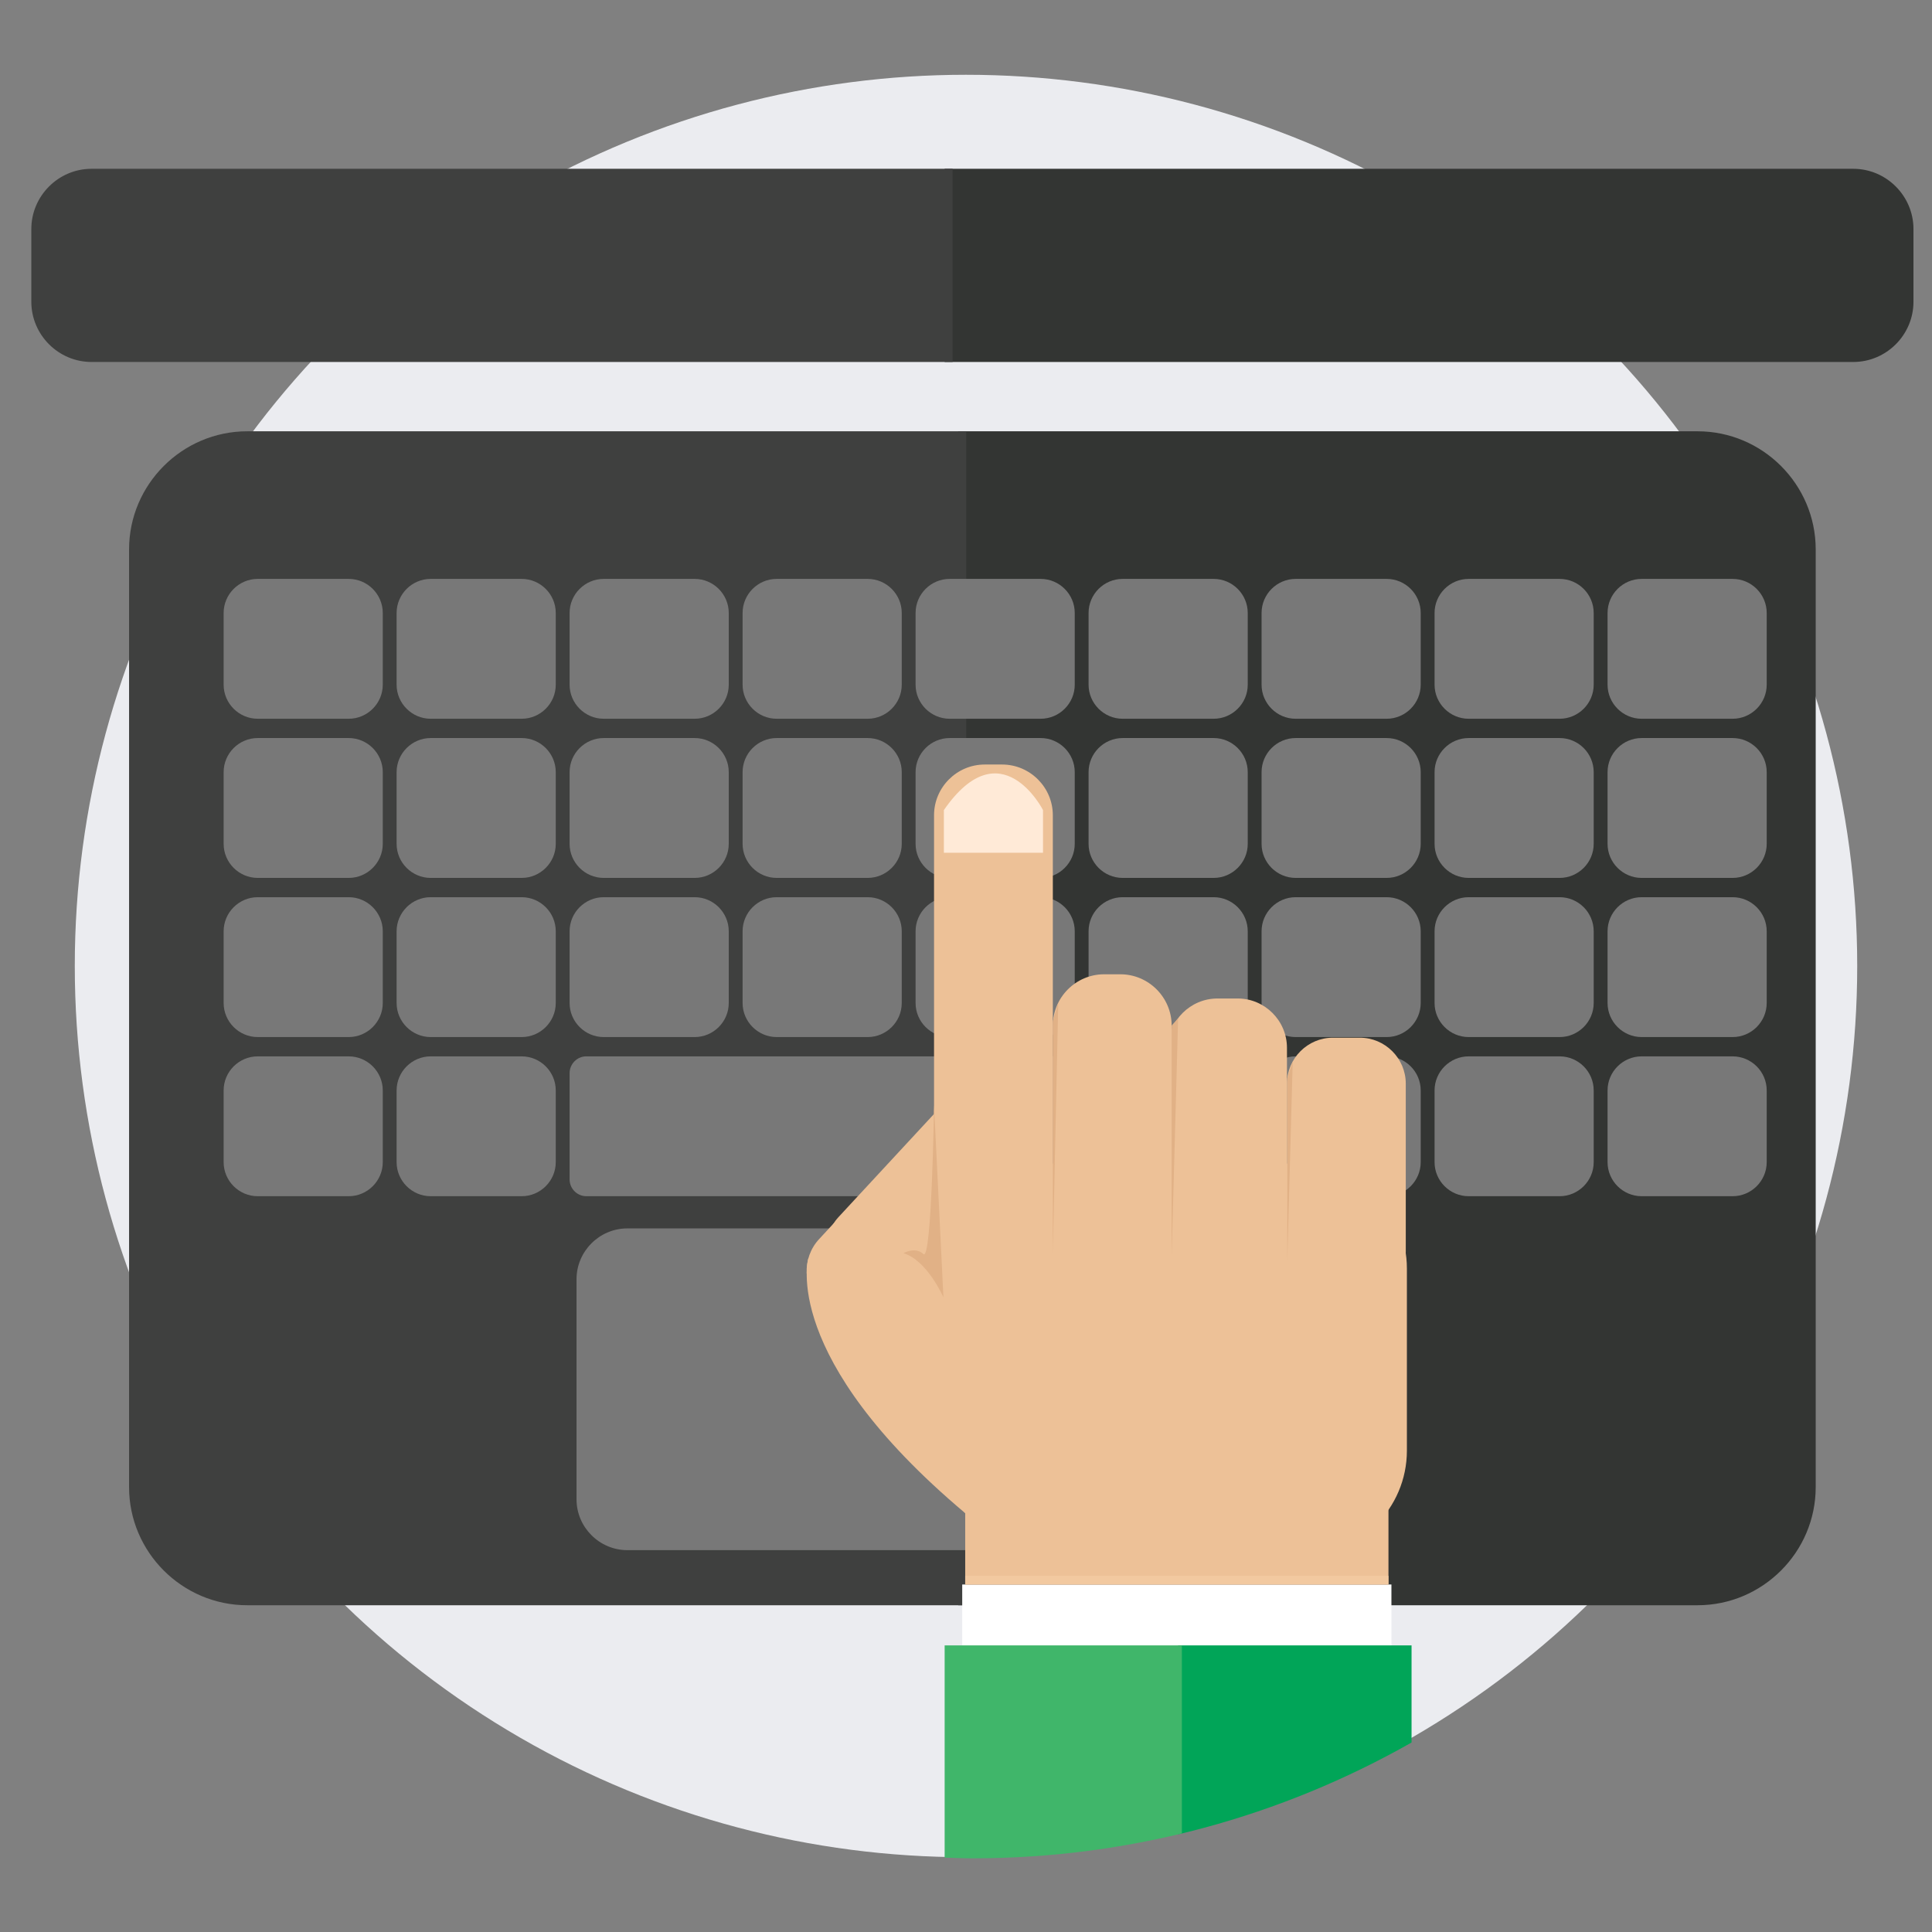 <?xml version="1.0" encoding="utf-8"?>
<!-- Generator: Adobe Illustrator 16.0.0, SVG Export Plug-In . SVG Version: 6.00 Build 0)  -->
<!DOCTYPE svg PUBLIC "-//W3C//DTD SVG 1.1//EN" "http://www.w3.org/Graphics/SVG/1.1/DTD/svg11.dtd">
<svg version="1.1" id="Capa_1" xmlns="http://www.w3.org/2000/svg" xmlns:xlink="http://www.w3.org/1999/xlink" x="0px" y="0px"
	 width="155px" height="155px" viewBox="0 0 155 155" enable-background="new 0 0 155 155" xml:space="preserve">
<rect x="0" y="0" width="155" height="155" fill="#808080" stroke="none"/>
<circle fill="#EBECF0" cx="77.5" cy="77.499" r="71.5"/>
<g>
	<g>
		<defs>
			<path id="SVGID_1_" d="M136.193,128.785H19.831c-5.211,0-9.476-4.264-9.476-9.475V44.077c0-5.211,4.265-9.475,9.476-9.475
				h116.362c5.213,0,9.477,4.264,9.477,9.475v75.233C145.67,124.521,141.406,128.785,136.193,128.785z"/>
		</defs>
		<clipPath id="SVGID_2_">
			<use xlink:href="#SVGID_1_"  overflow="visible"/>
		</clipPath>
		<rect x="76.878" y="-4.791" clip-path="url(#SVGID_2_)" fill="#333533" width="89.213" height="207"/>
	</g>
	<g>
		<defs>
			<path id="SVGID_3_" d="M136.193,128.785H19.831c-5.211,0-9.476-4.264-9.476-9.475V44.077c0-5.211,4.265-9.475,9.476-9.475
				h116.362c5.213,0,9.477,4.264,9.477,9.475v75.233C145.67,124.521,141.406,128.785,136.193,128.785z"/>
		</defs>
		<clipPath id="SVGID_4_">
			<use xlink:href="#SVGID_3_"  overflow="visible"/>
		</clipPath>
		<rect x="-11.696" y="-4.791" clip-path="url(#SVGID_4_)" fill="#3F403F" width="89.213" height="207"/>
	</g>
</g>
<g>
	<path fill="#787878" d="M27.976,57.664h-7.3c-1.504,0-2.734-1.23-2.734-2.733v-5.753c0-1.504,1.23-2.734,2.734-2.734h7.3
		c1.503,0,2.733,1.23,2.733,2.734v5.753C30.709,56.434,29.479,57.664,27.976,57.664z"/>
	<path fill="#787878" d="M41.854,57.664h-7.301c-1.503,0-2.734-1.23-2.734-2.733v-5.753c0-1.504,1.23-2.734,2.734-2.734h7.301
		c1.503,0,2.733,1.23,2.733,2.734v5.753C44.588,56.434,43.357,57.664,41.854,57.664z"/>
	<path fill="#787878" d="M55.733,57.664h-7.301c-1.503,0-2.734-1.23-2.734-2.733v-5.753c0-1.504,1.23-2.734,2.734-2.734h7.301
		c1.503,0,2.733,1.23,2.733,2.734v5.753C58.467,56.434,57.236,57.664,55.733,57.664z"/>
	<path fill="#787878" d="M69.612,57.664h-7.301c-1.504,0-2.734-1.23-2.734-2.733v-5.753c0-1.504,1.229-2.734,2.734-2.734h7.301
		c1.503,0,2.733,1.23,2.733,2.734v5.753C72.346,56.434,71.115,57.664,69.612,57.664z"/>
	<path fill="#787878" d="M83.491,57.664h-7.302c-1.504,0-2.734-1.23-2.734-2.733v-5.753c0-1.504,1.23-2.734,2.734-2.734h7.302
		c1.503,0,2.733,1.23,2.733,2.734v5.753C86.225,56.434,84.994,57.664,83.491,57.664z"/>
	<path fill="#787878" d="M97.37,57.664h-7.302c-1.504,0-2.734-1.23-2.734-2.733v-5.753c0-1.504,1.23-2.734,2.734-2.734h7.302
		c1.503,0,2.733,1.23,2.733,2.734v5.753C100.104,56.434,98.873,57.664,97.37,57.664z"/>
	<path fill="#787878" d="M111.248,57.664h-7.301c-1.504,0-2.734-1.23-2.734-2.733v-5.753c0-1.504,1.23-2.734,2.734-2.734h7.301
		c1.504,0,2.732,1.23,2.732,2.734v5.753C113.98,56.434,112.752,57.664,111.248,57.664z"/>
	<path fill="#787878" d="M125.126,57.664h-7.3c-1.504,0-2.734-1.23-2.734-2.733v-5.753c0-1.504,1.23-2.734,2.734-2.734h7.3
		c1.504,0,2.733,1.23,2.733,2.734v5.753C127.859,56.434,126.63,57.664,125.126,57.664z"/>
	<path fill="#787878" d="M139.005,57.664h-7.301c-1.503,0-2.733-1.23-2.733-2.733v-5.753c0-1.504,1.23-2.734,2.733-2.734h7.301
		c1.504,0,2.734,1.23,2.734,2.734v5.753C141.739,56.434,140.509,57.664,139.005,57.664z"/>
</g>
<g>
	<path fill="#787878" d="M27.976,70.433h-7.3c-1.504,0-2.734-1.23-2.734-2.734v-5.753c0-1.504,1.23-2.734,2.734-2.734h7.3
		c1.503,0,2.733,1.23,2.733,2.734v5.753C30.709,69.202,29.479,70.433,27.976,70.433z"/>
	<path fill="#787878" d="M41.854,70.433h-7.301c-1.503,0-2.734-1.23-2.734-2.734v-5.753c0-1.504,1.23-2.734,2.734-2.734h7.301
		c1.503,0,2.733,1.23,2.733,2.734v5.753C44.588,69.202,43.357,70.433,41.854,70.433z"/>
	<path fill="#787878" d="M55.733,70.433h-7.301c-1.503,0-2.734-1.23-2.734-2.734v-5.753c0-1.504,1.23-2.734,2.734-2.734h7.301
		c1.503,0,2.733,1.23,2.733,2.734v5.753C58.467,69.202,57.236,70.433,55.733,70.433z"/>
	<path fill="#787878" d="M69.612,70.433h-7.301c-1.504,0-2.734-1.23-2.734-2.734v-5.753c0-1.504,1.229-2.734,2.734-2.734h7.301
		c1.503,0,2.733,1.23,2.733,2.734v5.753C72.346,69.202,71.115,70.433,69.612,70.433z"/>
	<path fill="#787878" d="M83.491,70.433h-7.302c-1.504,0-2.734-1.23-2.734-2.734v-5.753c0-1.504,1.23-2.734,2.734-2.734h7.302
		c1.503,0,2.733,1.23,2.733,2.734v5.753C86.225,69.202,84.994,70.433,83.491,70.433z"/>
	<path fill="#787878" d="M97.37,70.433h-7.302c-1.504,0-2.734-1.23-2.734-2.734v-5.753c0-1.504,1.23-2.734,2.734-2.734h7.302
		c1.503,0,2.733,1.23,2.733,2.734v5.753C100.104,69.202,98.873,70.433,97.37,70.433z"/>
	<path fill="#787878" d="M111.248,70.433h-7.301c-1.504,0-2.734-1.23-2.734-2.734v-5.753c0-1.504,1.23-2.734,2.734-2.734h7.301
		c1.504,0,2.732,1.23,2.732,2.734v5.753C113.98,69.202,112.752,70.433,111.248,70.433z"/>
	<path fill="#787878" d="M125.126,70.433h-7.3c-1.504,0-2.734-1.23-2.734-2.734v-5.753c0-1.504,1.23-2.734,2.734-2.734h7.3
		c1.504,0,2.733,1.23,2.733,2.734v5.753C127.859,69.202,126.63,70.433,125.126,70.433z"/>
	<path fill="#787878" d="M139.005,70.433h-7.301c-1.503,0-2.733-1.23-2.733-2.734v-5.753c0-1.504,1.23-2.734,2.733-2.734h7.301
		c1.504,0,2.734,1.23,2.734,2.734v5.753C141.739,69.202,140.509,70.433,139.005,70.433z"/>
</g>
<g>
	<path fill="#787878" d="M27.976,83.201h-7.3c-1.504,0-2.734-1.23-2.734-2.734v-5.753c0-1.503,1.23-2.734,2.734-2.734h7.3
		c1.503,0,2.733,1.23,2.733,2.734v5.753C30.709,81.971,29.479,83.201,27.976,83.201z"/>
	<path fill="#787878" d="M41.854,83.201h-7.301c-1.503,0-2.734-1.23-2.734-2.734v-5.753c0-1.503,1.23-2.734,2.734-2.734h7.301
		c1.503,0,2.733,1.23,2.733,2.734v5.753C44.588,81.971,43.357,83.201,41.854,83.201z"/>
	<path fill="#787878" d="M55.733,83.201h-7.301c-1.503,0-2.734-1.23-2.734-2.734v-5.753c0-1.503,1.23-2.734,2.734-2.734h7.301
		c1.503,0,2.733,1.23,2.733,2.734v5.753C58.467,81.971,57.236,83.201,55.733,83.201z"/>
	<path fill="#787878" d="M69.612,83.201h-7.301c-1.504,0-2.734-1.23-2.734-2.734v-5.753c0-1.503,1.229-2.734,2.734-2.734h7.301
		c1.503,0,2.733,1.23,2.733,2.734v5.753C72.346,81.971,71.115,83.201,69.612,83.201z"/>
	<path fill="#787878" d="M83.491,83.201h-7.302c-1.504,0-2.734-1.23-2.734-2.734v-5.753c0-1.503,1.23-2.734,2.734-2.734h7.302
		c1.503,0,2.733,1.23,2.733,2.734v5.753C86.225,81.971,84.994,83.201,83.491,83.201z"/>
	<path fill="#787878" d="M97.37,83.201h-7.302c-1.504,0-2.734-1.23-2.734-2.734v-5.753c0-1.503,1.23-2.734,2.734-2.734h7.302
		c1.503,0,2.733,1.23,2.733,2.734v5.753C100.104,81.971,98.873,83.201,97.37,83.201z"/>
	<path fill="#787878" d="M111.248,83.201h-7.301c-1.504,0-2.734-1.23-2.734-2.734v-5.753c0-1.503,1.23-2.734,2.734-2.734h7.301
		c1.504,0,2.732,1.23,2.732,2.734v5.753C113.98,81.971,112.752,83.201,111.248,83.201z"/>
	<path fill="#787878" d="M125.126,83.201h-7.3c-1.504,0-2.734-1.23-2.734-2.734v-5.753c0-1.503,1.23-2.734,2.734-2.734h7.3
		c1.504,0,2.733,1.23,2.733,2.734v5.753C127.859,81.971,126.63,83.201,125.126,83.201z"/>
	<path fill="#787878" d="M139.005,83.201h-7.301c-1.503,0-2.733-1.23-2.733-2.734v-5.753c0-1.503,1.23-2.734,2.733-2.734h7.301
		c1.504,0,2.734,1.23,2.734,2.734v5.753C141.739,81.971,140.509,83.201,139.005,83.201z"/>
</g>
<g>
	<path fill="#787878" d="M27.976,95.969h-7.3c-1.504,0-2.734-1.229-2.734-2.732v-5.754c0-1.504,1.23-2.733,2.734-2.733h7.3
		c1.503,0,2.733,1.229,2.733,2.733v5.754C30.709,94.738,29.479,95.969,27.976,95.969z"/>
	<path fill="#787878" d="M41.854,95.969h-7.301c-1.503,0-2.734-1.229-2.734-2.732v-5.754c0-1.504,1.23-2.733,2.734-2.733h7.301
		c1.503,0,2.733,1.229,2.733,2.733v5.754C44.588,94.738,43.357,95.969,41.854,95.969z"/>
	<path fill="#787878" d="M97.925,95.969H47.044c-0.74,0-1.346-0.604-1.346-1.346v-8.527c0-0.74,0.605-1.348,1.346-1.348h50.881
		c0.74,0,1.347,0.605,1.347,1.348v8.527C99.271,95.363,98.665,95.969,97.925,95.969z"/>
	<path fill="#787878" d="M111.248,95.969h-7.301c-1.504,0-2.734-1.229-2.734-2.732v-5.754c0-1.504,1.23-2.733,2.734-2.733h7.301
		c1.504,0,2.732,1.229,2.732,2.733v5.754C113.98,94.738,112.752,95.969,111.248,95.969z"/>
	<path fill="#787878" d="M125.126,95.969h-7.3c-1.504,0-2.734-1.229-2.734-2.732v-5.754c0-1.504,1.23-2.733,2.734-2.733h7.3
		c1.504,0,2.733,1.229,2.733,2.733v5.754C127.859,94.738,126.63,95.969,125.126,95.969z"/>
	<path fill="#787878" d="M139.005,95.969h-7.301c-1.503,0-2.733-1.229-2.733-2.732v-5.754c0-1.504,1.23-2.733,2.733-2.733h7.301
		c1.504,0,2.734,1.229,2.734,2.733v5.754C141.739,94.738,140.509,95.969,139.005,95.969z"/>
</g>
<path fill="#787878" d="M96.577,124.365H50.334c-2.244,0-4.081-1.836-4.081-4.081v-17.651c0-2.244,1.836-4.081,4.081-4.081h46.243
	c2.245,0,4.081,1.837,4.081,4.081v17.651C100.658,122.529,98.822,124.365,96.577,124.365z"/>
<g>
	<g>
		<defs>
			<path id="SVGID_5_" d="M148.682,29.041H7.345c-2.658,0-4.832-2.175-4.832-4.833v-5.834c0-2.657,2.174-4.832,4.832-4.832h141.336
				c2.657,0,4.832,2.175,4.832,4.832v5.834C153.514,26.866,151.339,29.041,148.682,29.041z"/>
		</defs>
		<clipPath id="SVGID_6_">
			<use xlink:href="#SVGID_5_"  overflow="visible"/>
		</clipPath>
		<rect x="75.787" y="-34.333" clip-path="url(#SVGID_6_)" fill="#333533" width="89.213" height="207"/>
	</g>
	<g>
		<defs>
			<path id="SVGID_7_" d="M148.682,29.041H7.345c-2.658,0-4.832-2.175-4.832-4.833v-5.834c0-2.657,2.174-4.832,4.832-4.832h141.336
				c2.657,0,4.832,2.175,4.832,4.832v5.834C153.514,26.866,151.339,29.041,148.682,29.041z"/>
		</defs>
		<clipPath id="SVGID_8_">
			<use xlink:href="#SVGID_7_"  overflow="visible"/>
		</clipPath>
		<rect x="-12.787" y="-34.333" clip-path="url(#SVGID_8_)" fill="#3F403F" width="89.213" height="207"/>
	</g>
</g>
<path fill="#EDC197" d="M80.398,104.082h-1.396c-2.236,0-4.066-1.831-4.066-4.068v-34.61c0-2.238,1.83-4.068,4.066-4.068h1.396
	c2.237,0,4.068,1.831,4.068,4.068v34.61C84.468,102.251,82.637,104.082,80.398,104.082z"/>
<path fill="#EDC197" d="M89.885,104.082h-1.304c-2.263,0-4.113-1.854-4.113-4.114v-17.69c0-2.262,1.851-4.113,4.113-4.113h1.304
	c2.264,0,4.114,1.852,4.114,4.113v17.689C93.999,102.229,92.146,104.082,89.885,104.082z"/>
<path fill="#EDC197" d="M99.294,104.082h-1.619c-2.176,0-3.957-1.78-3.957-3.957V84.064c0-2.179,1.781-3.957,3.957-3.957h1.619
	c2.175,0,3.956,1.778,3.956,3.957v16.061C103.25,102.302,101.469,104.082,99.294,104.082z"/>
<path fill="#EDC197" d="M109.094,104.082h-2.156c-2.027,0-3.688-1.66-3.688-3.688V86.939c0-2.027,1.659-3.687,3.688-3.687h2.156
	c2.027,0,3.688,1.658,3.688,3.687v13.453C112.782,102.422,111.121,104.082,109.094,104.082z"/>
<path fill="#EDC197" d="M69.959,105.009l-2.495-2.311c-1.442-1.335-1.529-3.607-0.194-5.052l7.591-8.195
	c1.336-1.442,3.608-1.529,5.051-0.193l2.494,2.311c1.441,1.334,1.529,3.607,0.193,5.051l-7.592,8.195
	C73.675,106.257,71.402,106.344,69.959,105.009z"/>
<path fill="#EDC197" d="M82.654,111.007l-2.041,2.203c-1.409,1.522-3.809,1.614-5.332,0.204l-9.363-8.67
	c-1.521-1.41-1.614-3.811-0.204-5.332l2.04-2.202c1.41-1.522,3.809-1.614,5.332-0.205l9.363,8.672
	C83.971,107.086,84.063,109.484,82.654,111.007z"/>
<path fill="#EDC197" d="M104.448,124.807H84.195c-4.635,0-8.425-3.789-8.425-8.425v-14.608c0-4.633,3.791-8.424,8.425-8.424h20.253
	c4.633,0,8.424,3.791,8.424,8.424v14.608C112.872,121.018,109.081,124.807,104.448,124.807z"/>
<path fill="#E1B186" d="M74.937,88.676l0.752,15.406c0,0-1.309-2.984-3.205-3.539c0,0,0.937-0.557,1.603,0.068
	S74.937,88.676,74.937,88.676z"/>
<path fill="#FFEAD7" d="M75.725,68.413h7.953V64.99c0,0-3.371-6.616-7.953,0V68.413z"/>
<rect x="77.197" y="127.12" fill="#FFFFFF" width="34.434" height="4.886"/>
<rect x="77.436" y="120.365" fill="#EDC197" width="33.957" height="6.755"/>
<rect x="77.436" y="126.426" fill="#F2C9A0" width="33.957" height="0.694"/>
<polygon fill="#E1B186" points="84.468,81.936 84.468,100.532 84.9,80.454 "/>
<polygon fill="#E1B186" points="93.999,82.277 93.999,100.764 94.518,81.693 "/>
<polygon fill="#E1B186" points="103.712,85.161 103.277,86.497 103.277,101.087 "/>
<path fill="#EDC197" d="M64.854,100.958c0,0-2.332,7.899,12.581,20.438v-16.699L64.854,100.958z"/>
<g>
	<g>
		<defs>
			<path id="SVGID_9_" d="M75.787,149.033c0.741,0.023,1.479,0.057,2.227,0.057c12.814,0,24.832-3.388,35.232-9.292v-7.792H75.787
				V149.033z"/>
		</defs>
		<clipPath id="SVGID_10_">
			<use xlink:href="#SVGID_9_"  overflow="visible"/>
		</clipPath>
		<rect x="94.518" y="125.041" clip-path="url(#SVGID_10_)" fill="#01A558" width="44.666" height="31.014"/>
	</g>
	<g>
		<defs>
			<path id="SVGID_11_" d="M75.787,149.033c0.741,0.023,1.479,0.057,2.227,0.057c12.814,0,24.832-3.388,35.232-9.292v-7.792H75.787
				V149.033z"/>
		</defs>
		<clipPath id="SVGID_12_">
			<use xlink:href="#SVGID_11_"  overflow="visible"/>
		</clipPath>
		<rect x="50.151" y="125.041" clip-path="url(#SVGID_12_)" fill="#40B66A" width="44.667" height="31.014"/>
	</g>
</g>
</svg>
